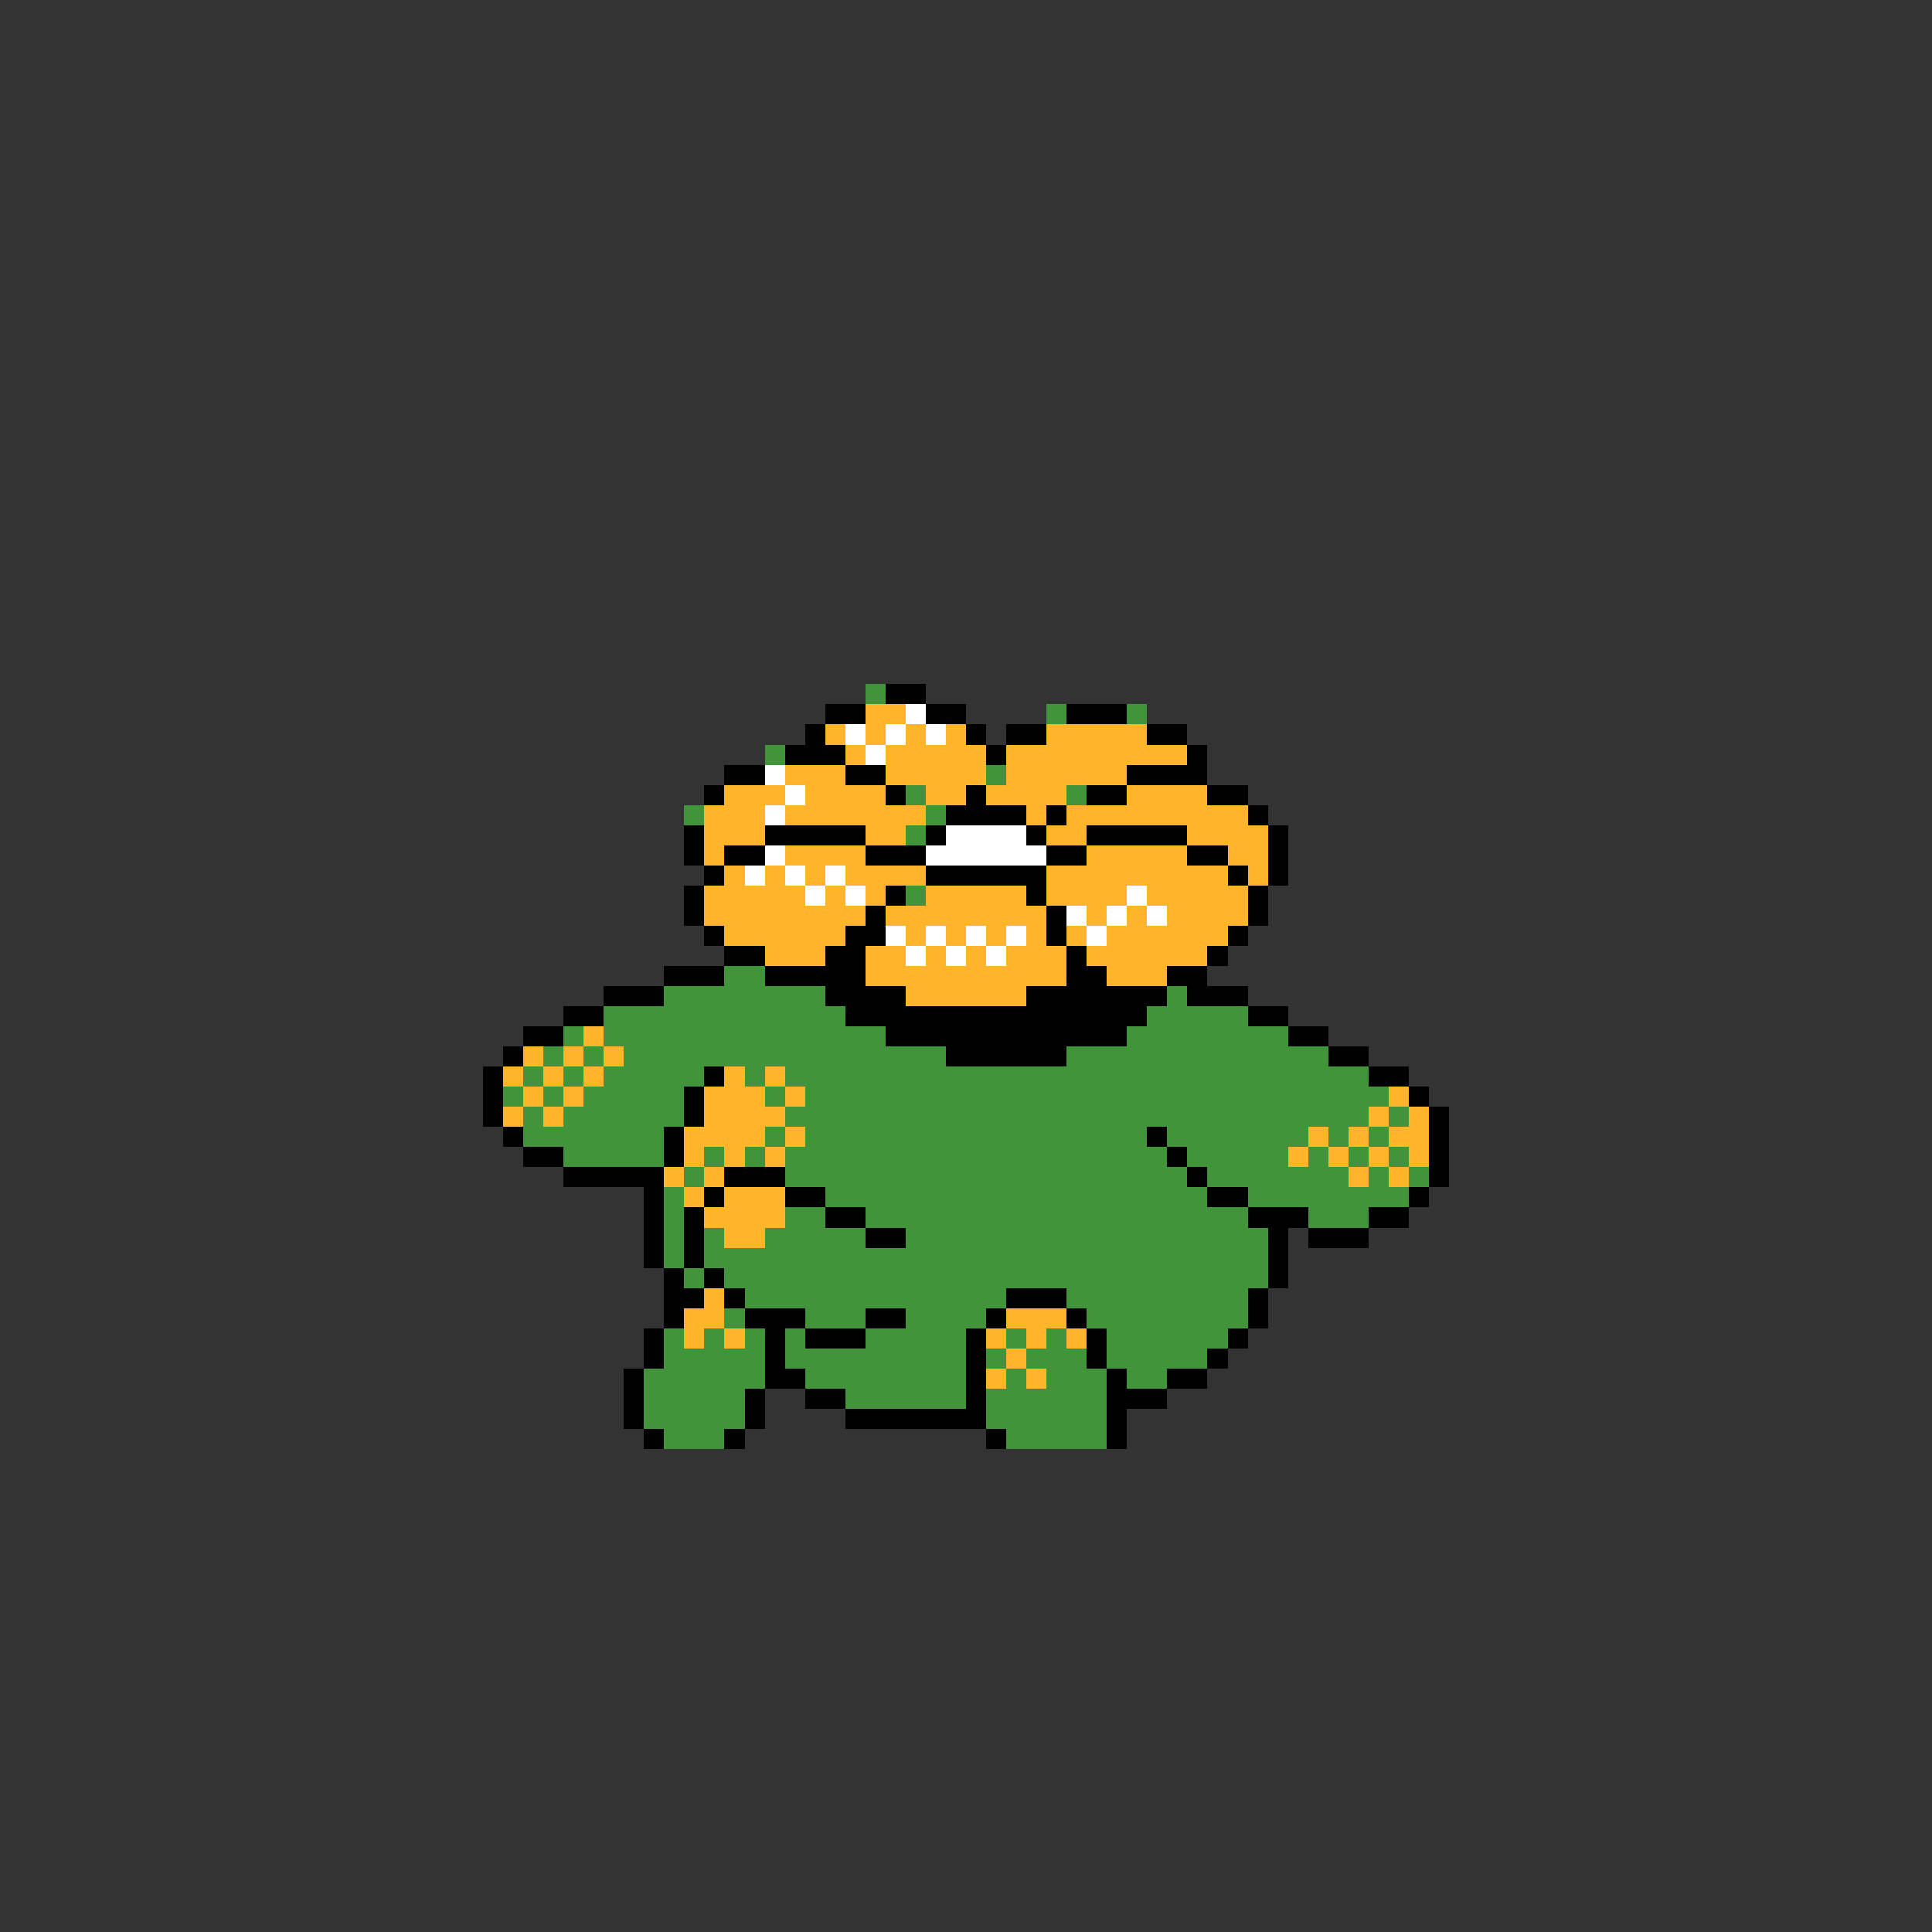<svg xmlns="http://www.w3.org/2000/svg" viewBox="0 -0.5 96 96" shape-rendering="crispEdges">
<rect x="0" y="-0.5" width="96" height="96" fill="#333333" stroke="none"/>
<path stroke="#42943a" d="M43 34h1M52 35h1M56 35h1M38 37h1M49 38h1M45 39h1M53 39h1M34 40h1M46 40h1M45 41h1M45 44h1M36 48h2M33 49h8M58 49h1M30 50h12M57 50h5M28 51h1M30 51h14M56 51h8M27 52h1M29 52h1M31 52h16M53 52h13M26 53h1M28 53h1M30 53h5M37 53h1M39 53h29M25 54h1M27 54h1M29 54h5M38 54h1M40 54h29M26 55h1M28 55h6M39 55h29M69 55h1M26 56h7M38 56h1M40 56h17M58 56h7M66 56h1M68 56h1M28 57h5M35 57h1M37 57h1M39 57h19M59 57h5M65 57h1M67 57h1M69 57h1M34 58h1M39 58h20M60 58h7M68 58h1M70 58h1M33 59h1M41 59h19M62 59h8M33 60h1M39 60h2M43 60h19M65 60h3M33 61h1M35 61h1M38 61h5M45 61h18M33 62h1M35 62h28M34 63h1M36 63h27M37 64h13M53 64h9M36 65h1M40 65h3M45 65h4M54 65h8M33 66h1M35 66h1M37 66h1M39 66h1M43 66h5M50 66h1M52 66h1M55 66h6M33 67h5M39 67h9M49 67h1M51 67h3M55 67h5M32 68h6M40 68h8M50 68h1M52 68h3M56 68h2M32 69h5M42 69h6M49 69h6M32 70h5M49 70h6M33 71h3M50 71h5" />
<path stroke="#000000" d="M44 34h2M41 35h2M46 35h2M53 35h3M40 36h1M48 36h1M50 36h2M57 36h2M39 37h3M49 37h1M59 37h1M36 38h2M42 38h2M56 38h4M35 39h1M44 39h1M48 39h1M54 39h2M60 39h2M47 40h4M52 40h1M62 40h1M34 41h1M38 41h5M46 41h1M51 41h1M54 41h5M63 41h1M34 42h1M36 42h2M43 42h3M52 42h2M59 42h2M63 42h1M35 43h1M46 43h6M61 43h1M63 43h1M34 44h1M44 44h1M51 44h1M62 44h1M34 45h1M43 45h1M52 45h1M62 45h1M35 46h1M42 46h2M52 46h1M61 46h1M36 47h2M41 47h2M53 47h1M60 47h1M33 48h3M38 48h5M53 48h2M58 48h2M30 49h3M41 49h4M51 49h7M59 49h3M28 50h2M42 50h15M62 50h2M26 51h2M44 51h12M64 51h2M25 52h1M47 52h6M66 52h2M24 53h1M35 53h1M68 53h2M24 54h1M34 54h1M70 54h1M24 55h1M34 55h1M71 55h1M25 56h1M33 56h1M57 56h1M71 56h1M26 57h2M33 57h1M58 57h1M71 57h1M28 58h5M36 58h3M59 58h1M71 58h1M32 59h1M35 59h1M39 59h2M60 59h2M70 59h1M32 60h1M34 60h1M41 60h2M62 60h3M68 60h2M32 61h1M34 61h1M43 61h2M63 61h1M65 61h3M32 62h1M34 62h1M63 62h1M33 63h1M35 63h1M63 63h1M33 64h2M36 64h1M50 64h3M62 64h1M33 65h1M37 65h3M43 65h2M49 65h1M53 65h1M62 65h1M32 66h1M38 66h1M40 66h3M48 66h1M54 66h1M61 66h1M32 67h1M38 67h1M48 67h1M54 67h1M60 67h1M31 68h1M38 68h2M48 68h1M55 68h1M58 68h2M31 69h1M37 69h1M40 69h2M48 69h1M55 69h3M31 70h1M37 70h1M42 70h7M55 70h1M32 71h1M36 71h1M49 71h1M55 71h1" />
<path stroke="#ffb529" d="M43 35h2M41 36h1M43 36h1M45 36h1M47 36h1M52 36h5M42 37h1M44 37h5M50 37h9M39 38h3M44 38h5M50 38h6M36 39h3M40 39h4M46 39h2M49 39h4M56 39h4M35 40h3M39 40h7M51 40h1M53 40h9M35 41h3M43 41h2M52 41h2M59 41h4M35 42h1M39 42h4M54 42h5M61 42h2M36 43h1M38 43h1M40 43h1M42 43h4M52 43h9M62 43h1M35 44h5M41 44h1M43 44h1M46 44h5M52 44h4M57 44h5M35 45h8M44 45h8M54 45h1M56 45h1M58 45h4M36 46h6M45 46h1M47 46h1M49 46h1M51 46h1M53 46h1M55 46h6M38 47h3M43 47h2M46 47h1M48 47h1M50 47h3M54 47h6M43 48h10M55 48h3M45 49h6M29 51h1M26 52h1M28 52h1M30 52h1M25 53h1M27 53h1M29 53h1M36 53h1M38 53h1M26 54h1M28 54h1M35 54h3M39 54h1M69 54h1M25 55h1M27 55h1M35 55h4M68 55h1M70 55h1M34 56h4M39 56h1M65 56h1M67 56h1M69 56h2M34 57h1M36 57h1M38 57h1M64 57h1M66 57h1M68 57h1M70 57h1M33 58h1M35 58h1M67 58h1M69 58h1M34 59h1M36 59h3M35 60h4M36 61h2M35 64h1M34 65h2M50 65h3M34 66h1M36 66h1M49 66h1M51 66h1M53 66h1M50 67h1M49 68h1M51 68h1" />
<path stroke="#ffffff" d="M45 35h1M42 36h1M44 36h1M46 36h1M43 37h1M38 38h1M39 39h1M38 40h1M47 41h4M38 42h1M46 42h6M37 43h1M39 43h1M41 43h1M40 44h1M42 44h1M56 44h1M53 45h1M55 45h1M57 45h1M44 46h1M46 46h1M48 46h1M50 46h1M54 46h1M45 47h1M47 47h1M49 47h1" />
</svg>